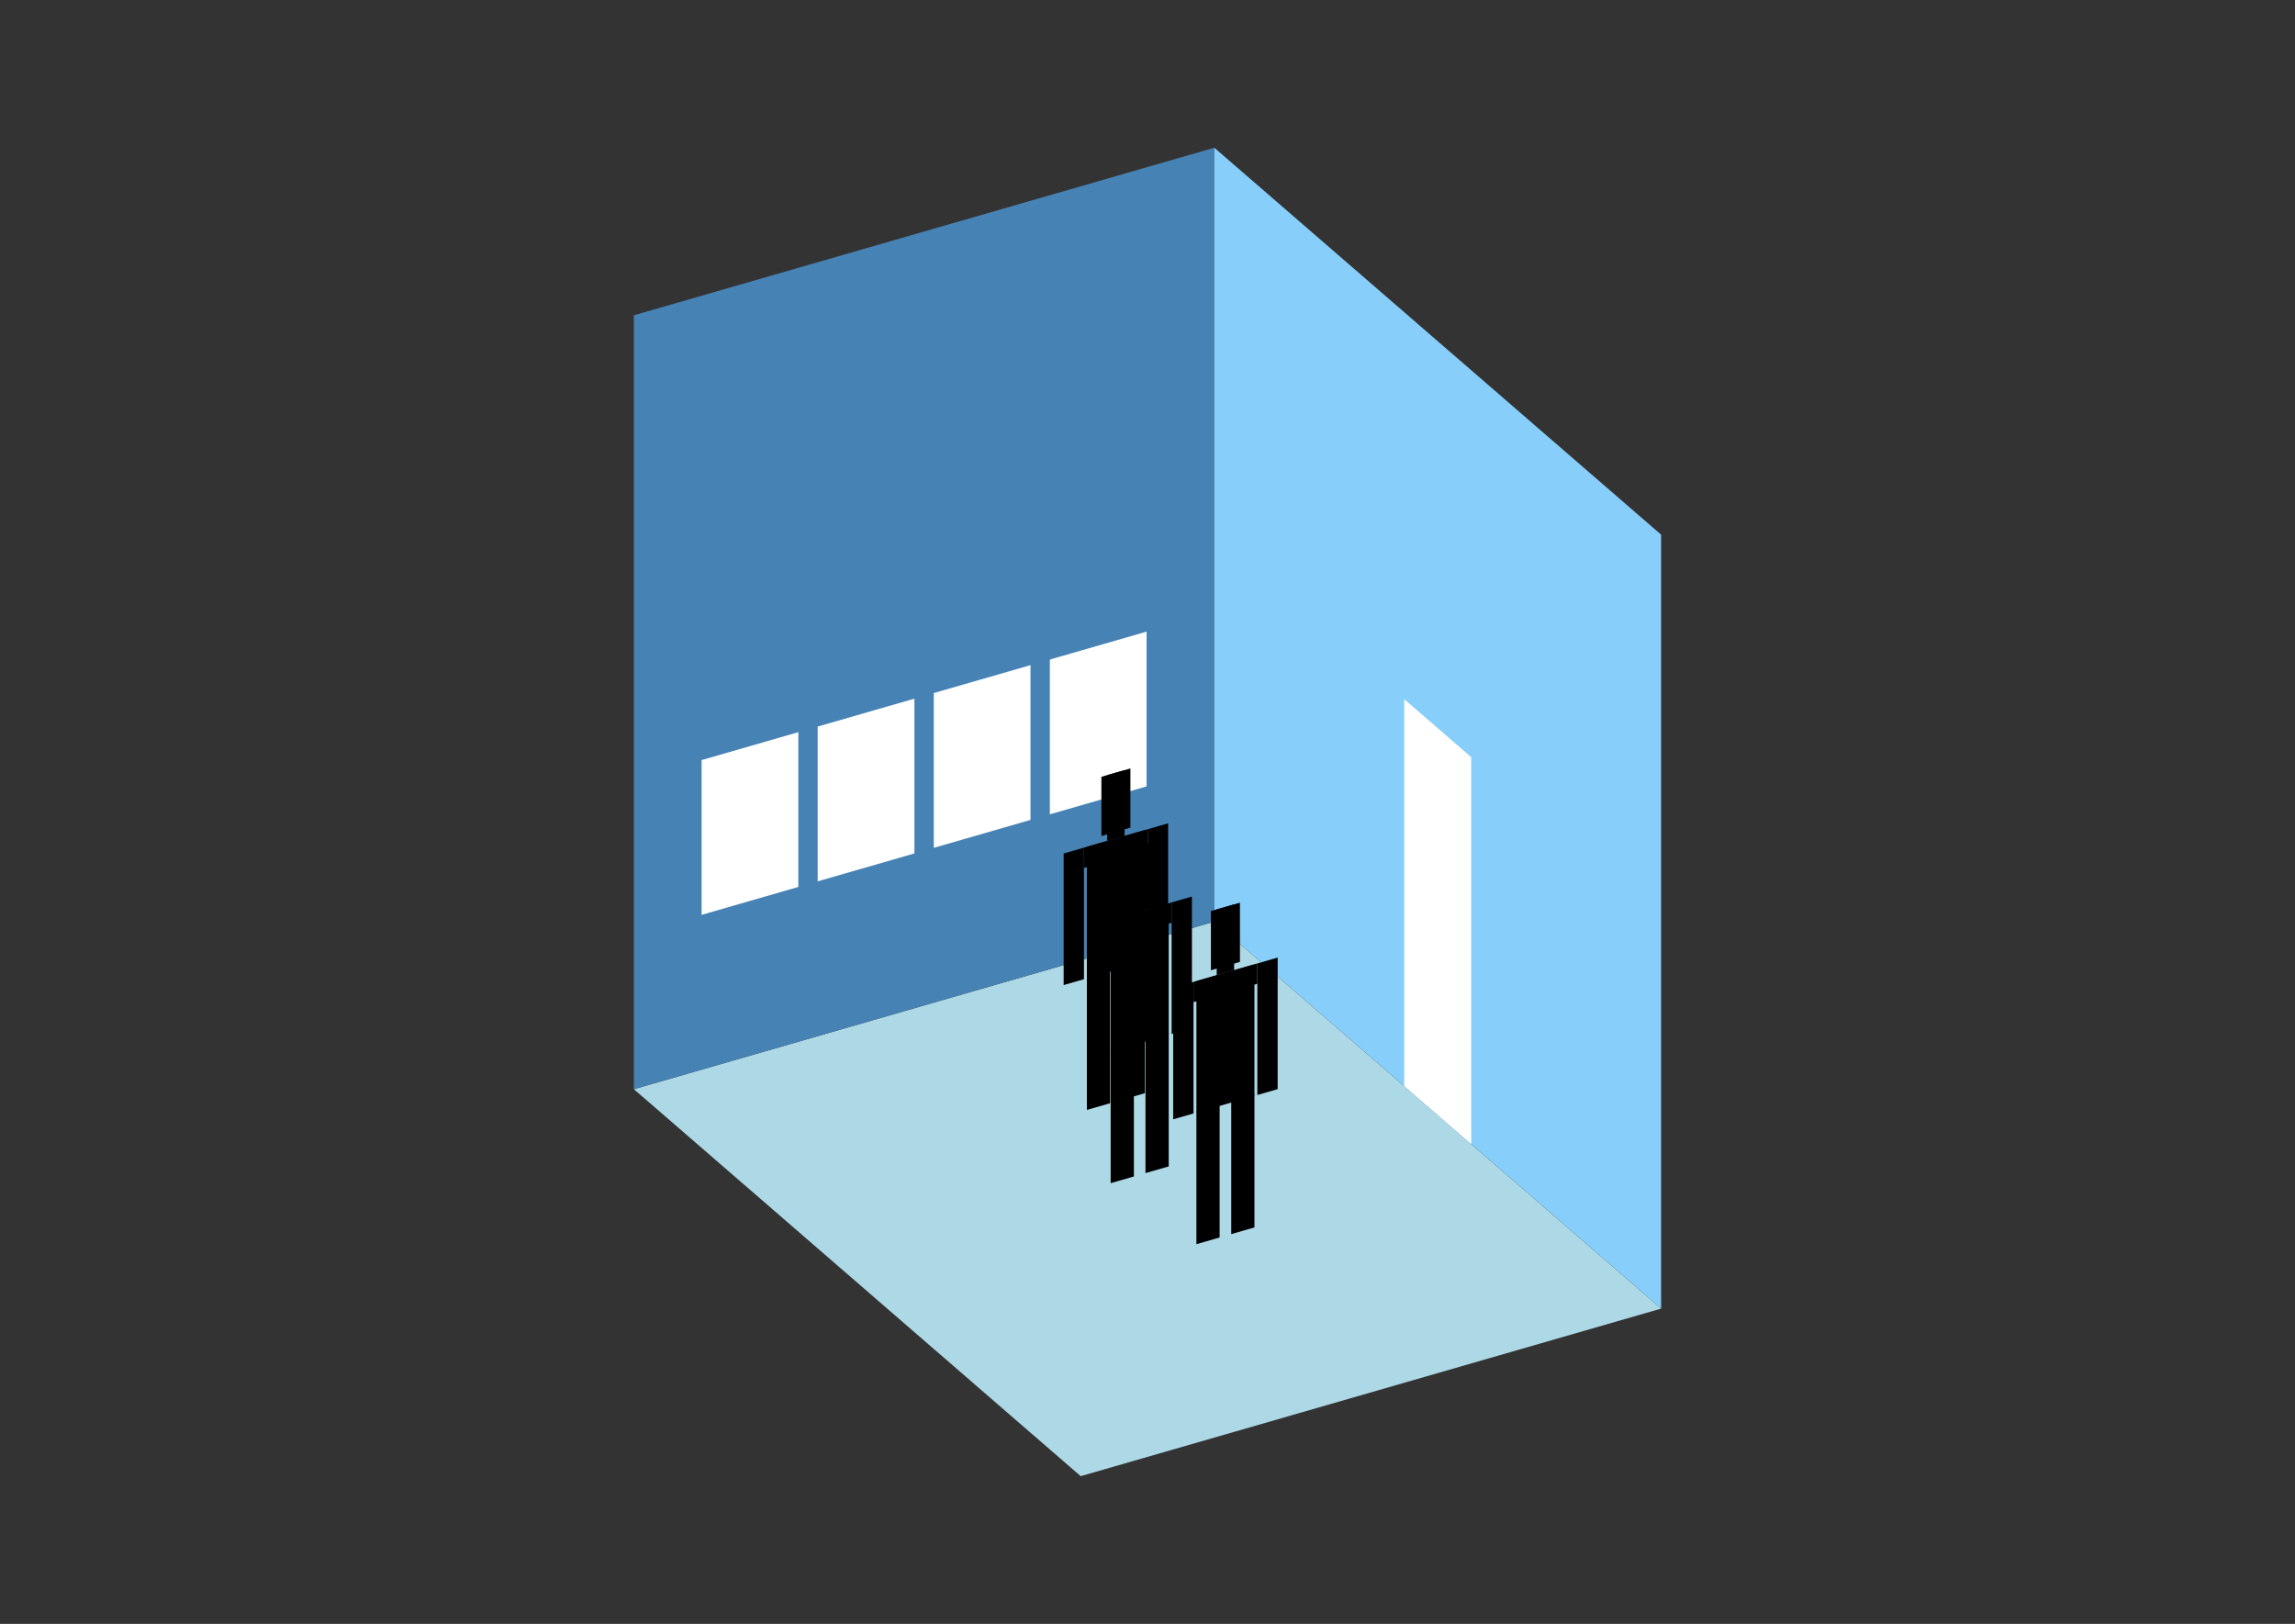 <?xml version="1.0" encoding="UTF-8"?>
<svg
  xmlns="http://www.w3.org/2000/svg"
  width="848"
  height="600"
  style="background-color:white"
>
  <rect width="100%" height="100%" fill="#333333" stroke="none"/>
  <polygon fill="lightblue" points="399.315,545.422 234.219,402.444 448.685,340.533 613.781,483.511" />
  <polygon fill="steelblue" points="234.219,402.444 234.219,116.489 448.685,54.578 448.685,340.533" />
  <polygon fill="lightskyblue" points="613.781,483.511 613.781,197.556 448.685,54.578 448.685,340.533" />
  <polygon fill="white" points="543.615,422.745 543.615,279.768 518.851,258.321 518.851,401.299" />
  <polygon fill="white" points="259.24,338.03 259.24,280.839 294.984,270.521 294.984,327.712" />
  <polygon fill="white" points="302.133,325.648 302.133,268.457 337.877,258.139 337.877,315.33" />
  <polygon fill="white" points="345.026,313.266 345.026,256.075 380.771,245.756 380.771,302.947" />
  <polygon fill="white" points="387.92,300.884 387.92,243.693 423.664,233.374 423.664,290.565" />
  <polygon fill="hsl(288.0,50.0%,68.652%)" points="401.6,410.101 401.6,361.002 410.178,358.526 410.178,407.624" />
  <polygon fill="hsl(288.0,50.0%,68.652%)" points="423.046,403.91 423.046,354.811 414.468,357.288 414.468,406.386" />
  <polygon fill="hsl(288.0,50.0%,68.652%)" points="393.021,363.965 393.021,315.352 400.527,313.186 400.527,361.798" />
  <polygon fill="hsl(288.0,50.0%,68.652%)" points="424.119,354.988 424.119,306.375 431.625,304.208 431.625,352.821" />
  <polygon fill="hsl(288.0,50.0%,68.652%)" points="400.527,320.692 400.527,313.186 424.119,306.375 424.119,313.882" />
  <polygon fill="hsl(288.0,50.0%,68.652%)" points="401.6,361.488 401.6,312.876 423.046,306.685 423.046,355.297" />
  <polygon fill="hsl(288.0,50.0%,68.652%)" points="406.961,308.898 406.961,287.022 417.685,283.926 417.685,305.802" />
  <polygon fill="hsl(288.0,50.0%,68.652%)" points="409.106,310.709 409.106,286.403 415.54,284.546 415.54,308.852" />
  <polygon fill="hsl(288.0,50.0%,60.889%)" points="410.391,437.161 410.391,388.062 418.969,385.586 418.969,434.685" />
  <polygon fill="hsl(288.0,50.0%,60.889%)" points="431.837,430.97 431.837,381.871 423.259,384.348 423.259,433.446" />
  <polygon fill="hsl(288.0,50.0%,60.889%)" points="401.812,391.025 401.812,342.413 409.319,340.246 409.319,388.858" />
  <polygon fill="hsl(288.0,50.0%,60.889%)" points="432.91,382.048 432.91,333.436 440.416,331.269 440.416,379.881" />
  <polygon fill="hsl(288.0,50.0%,60.889%)" points="409.319,347.752 409.319,340.246 432.91,333.436 432.91,340.942" />
  <polygon fill="hsl(288.0,50.0%,60.889%)" points="410.391,388.549 410.391,339.936 431.837,333.745 431.837,382.357" />
  <polygon fill="hsl(288.0,50.0%,60.889%)" points="415.752,335.958 415.752,314.082 426.476,310.987 426.476,332.862" />
  <polygon fill="hsl(288.0,50.0%,60.889%)" points="417.897,337.769 417.897,313.463 424.331,311.606 424.331,335.912" />
  <polygon fill="hsl(288.0,50.0%,52.578%)" points="442.072,459.704 442.072,410.606 450.65,408.129 450.65,457.228" />
  <polygon fill="hsl(288.0,50.0%,52.578%)" points="463.518,453.513 463.518,404.415 454.94,406.891 454.94,455.99" />
  <polygon fill="hsl(288.0,50.0%,52.578%)" points="433.493,413.568 433.493,364.956 440.999,362.789 440.999,411.402" />
  <polygon fill="hsl(288.0,50.0%,52.578%)" points="464.591,404.591 464.591,355.979 472.097,353.812 472.097,402.424" />
  <polygon fill="hsl(288.0,50.0%,52.578%)" points="440.999,370.295 440.999,362.789 464.591,355.979 464.591,363.485" />
  <polygon fill="hsl(288.0,50.0%,52.578%)" points="442.072,411.092 442.072,362.48 463.518,356.288 463.518,404.901" />
  <polygon fill="hsl(288.0,50.0%,52.578%)" points="447.433,358.501 447.433,336.626 458.157,333.53 458.157,355.406" />
  <polygon fill="hsl(288.0,50.0%,52.578%)" points="449.578,360.313 449.578,336.007 456.012,334.149 456.012,358.455" />
</svg>
